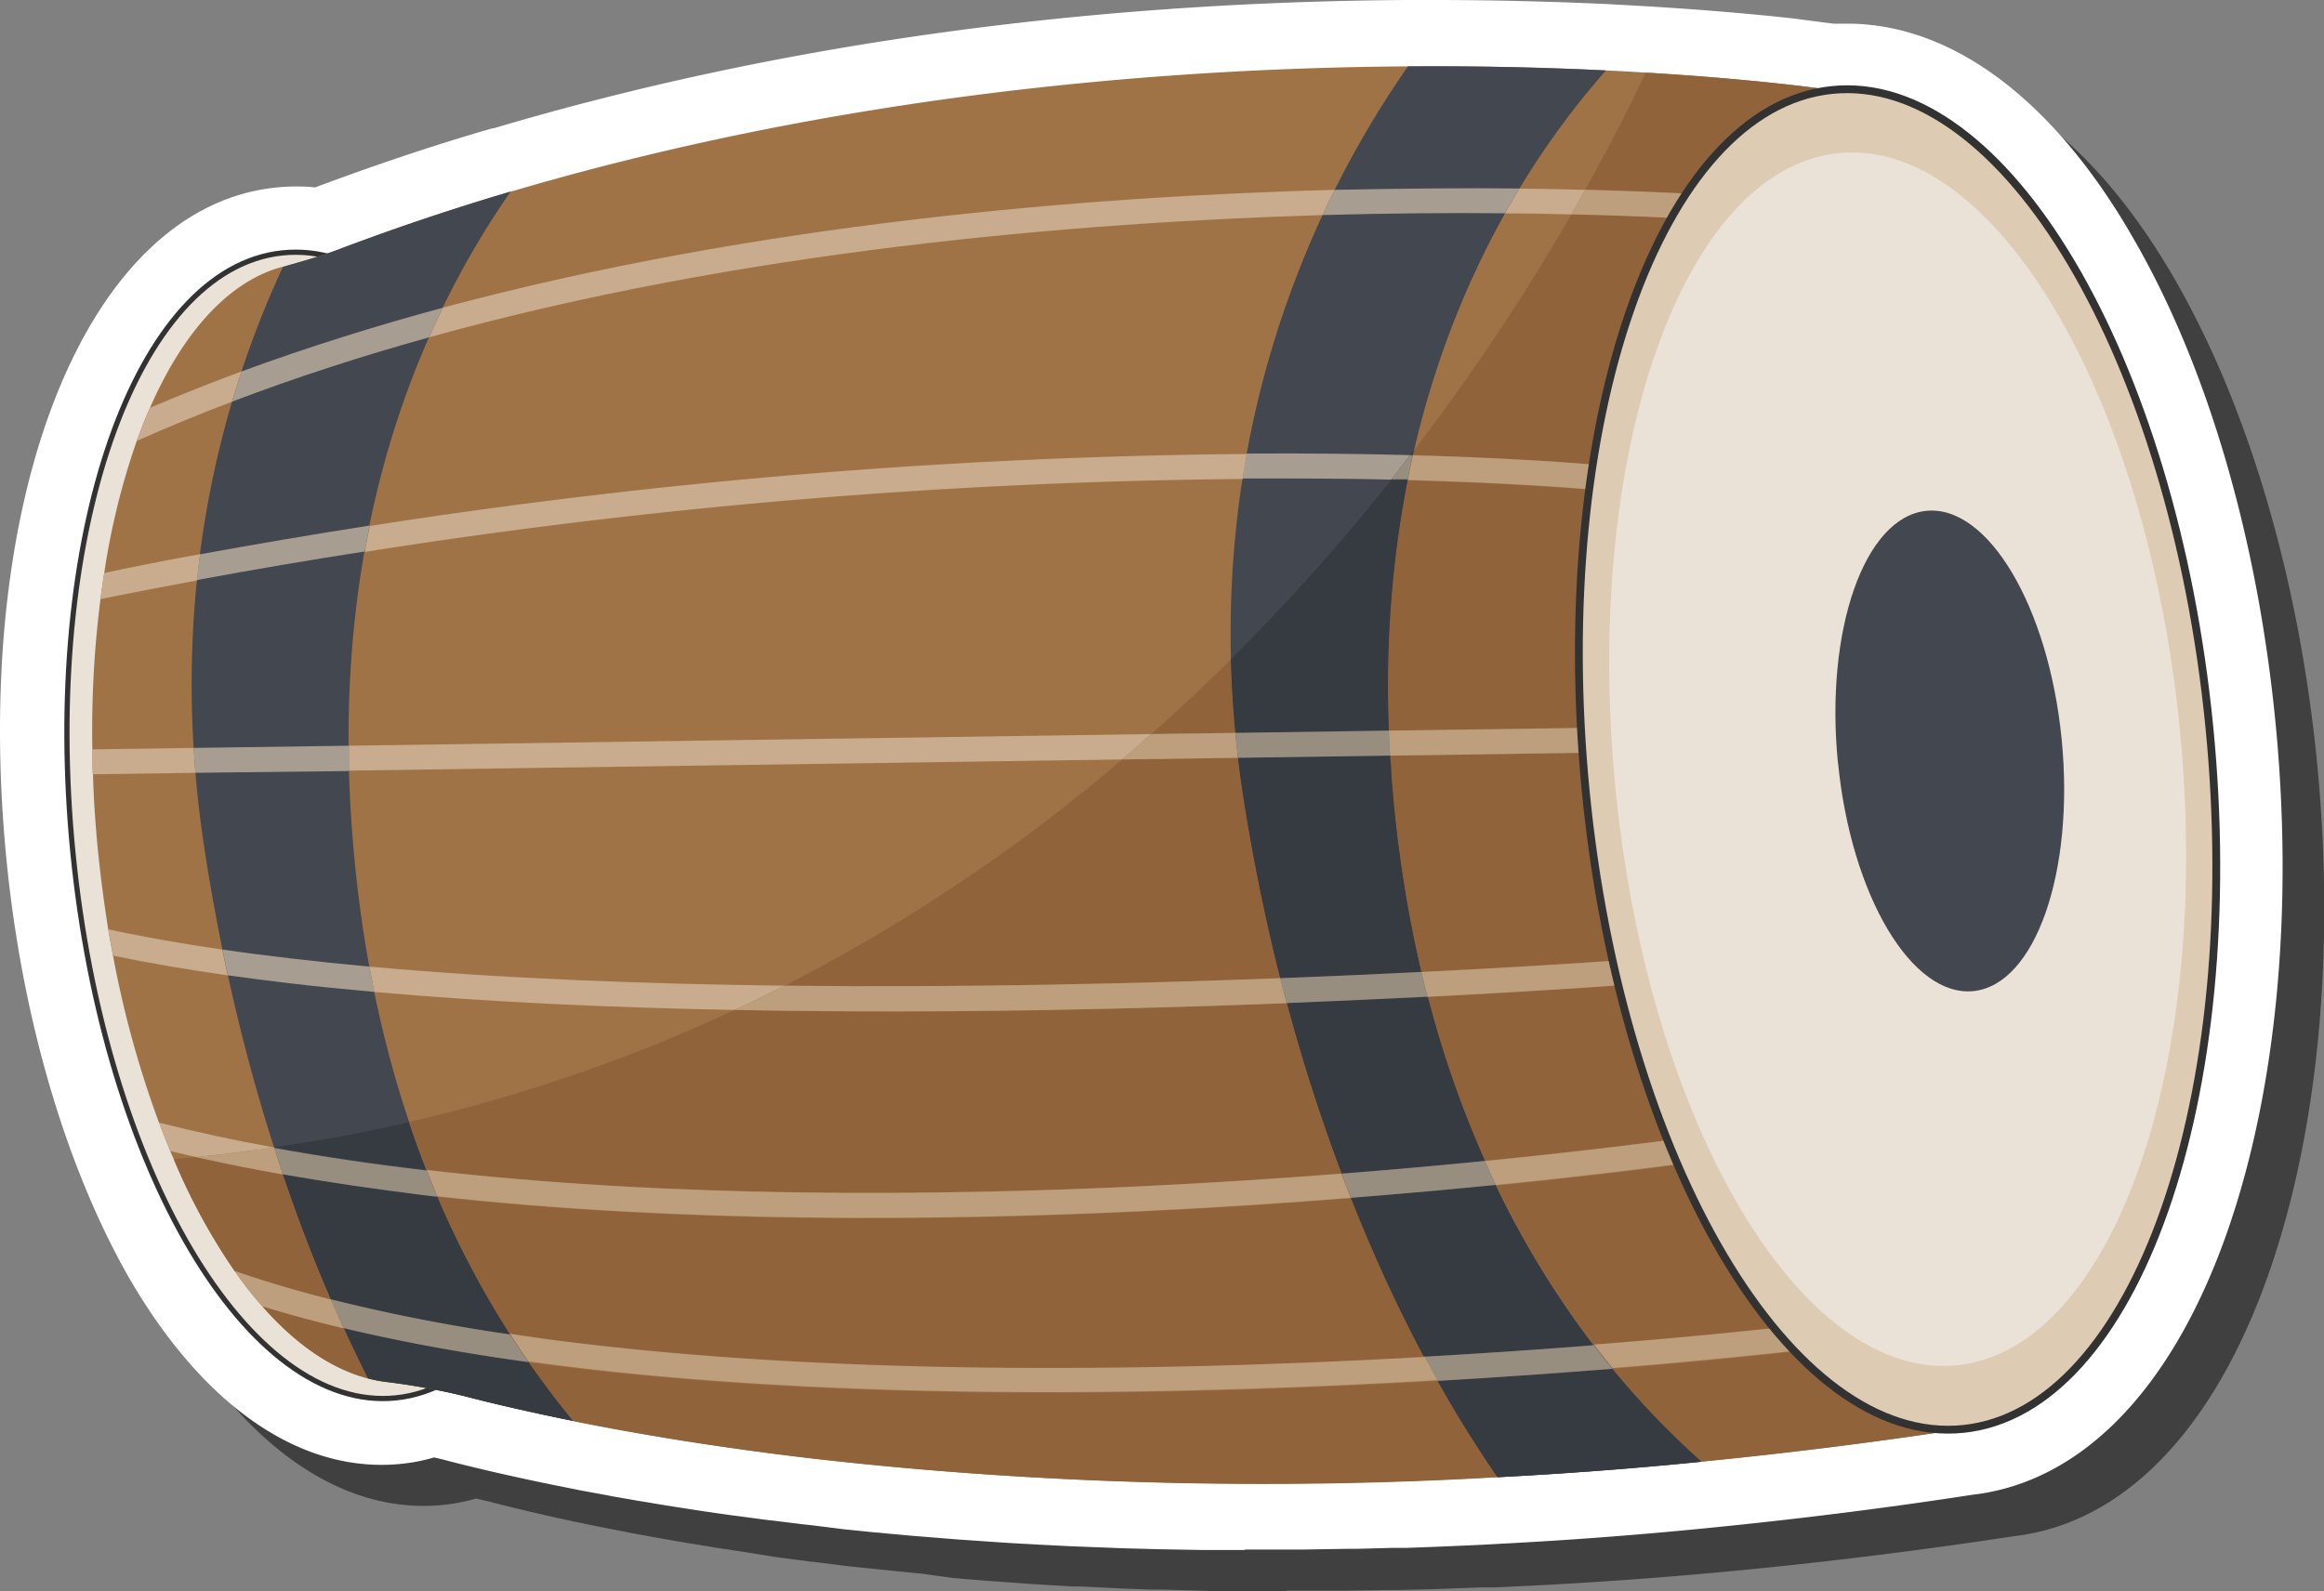 <svg id="Layer_1" data-name="Layer 1" xmlns="http://www.w3.org/2000/svg" width="222.98" height="152.74" viewBox="0 0 222.98 152.74">
  <rect x="0" y="0" width="222.98" height="152.74" fill="#808080" stroke="none"/>
  <defs>
    <style>
      .cls-1 {
        opacity: 0.5;
      }

      .cls-2 {
        fill: #fff;
      }

      .cls-3 {
        fill: #dd8f6c;
      }

      .cls-4 {
        fill: #e89c7c;
      }

      .cls-15, .cls-5 {
        fill: #eae2d6;
      }

      .cls-14, .cls-5 {
        stroke: #323232;
        stroke-miterlimit: 10;
      }

      .cls-5 {
        stroke-width: 0.5px;
      }

      .cls-6 {
        fill: #a07347;
      }

      .cls-7 {
        fill: #43474f;
      }

      .cls-8 {
        fill: #c8ac8d;
      }

      .cls-9 {
        fill: #a79d90;
      }

      .cls-10 {
        fill: #91633a;
      }

      .cls-11 {
        fill: #363a41;
      }

      .cls-12 {
        fill: #bd9e7d;
      }

      .cls-13 {
        fill: #988e80;
      }

      .cls-14 {
        fill: #ddcbb3;
        stroke-width: 0.75px;
      }
    </style>
  </defs>
  <g>
    <path class="cls-1" d="M123.41,152.74l-2.88,0-1.24,0c-1.32,0-2.62,0-3.91-.07h-.1l-3.75-.11-1.18,0-2.64-.1-1.24-.06-2.78-.14-.85,0-3.51-.21-.85-.06-2.61-.19-1.13-.08-2.36-.19-1-.09L88.2,151h-.11l-3-.3L82,150.38l-1-.11L78,149.89H77.9l-3-.39-.78-.11L71.74,149l-.47-.07-2.71-.41-.63-.11-2.09-.34-.63-.11c-.81-.13-1.62-.28-2.4-.42l-.45-.08-1.91-.35-.6-.12-2.15-.42c-4-.8-7.67-1.65-10.74-2.45l-1.27-.3a18.1,18.1,0,0,1-3.12.61,17.82,17.82,0,0,1-1.93.1c-9,0-17.69-6.52-24.43-18.35-6-10.55-10.13-24.66-11.61-39.74C1.16,51.56,12.28,23.81,30.45,21.92c.62-.06,1.25-.09,1.88-.09s1.24,0,1.86.09c5.49-2.05,11.22-4,17-5.67l.11,0C78.24,8.3,107.74,4.18,139,4h2.5c5.63,0,11.29.13,16.85.4,1.35.06,2.65.14,3.91.21l2.31.15,2.53.18,3,.24,1.58.15,2,.19,2.28.24,1.83.21,2.12.27c.44,0,.88,0,1.32,0,10.14,0,19.95,7.42,27.63,20.91,6.95,12.21,11.73,28.56,13.45,46,1.77,18.06.13,35.48-4.63,49.06-5.28,15.07-13.95,24-24.42,25.22-8.32,1.27-16.86,2.35-25.38,3.19-6.59.65-13.28,1.16-19.88,1.51l-4.52.22-1.36,0-3.17.12-1.44.05-3.35.08-1,0-4.21.06h-5.52Z"/>
    <path class="cls-2" d="M119.44,148.76l-2.89,0h-1.24l-3.91-.07h-.1l-3.75-.1-1.17-.05-2.65-.1-1.23-.05-2.79-.14-.85-.05c-1.18-.06-2.35-.13-3.5-.21l-.86-.06-2.61-.18-1.12-.09-2.36-.19-1-.08c-1.08-.1-2.14-.19-3.19-.3h-.1l-3-.3L78,146.4l-1-.11L74,145.92h-.09l-3-.4-.79-.1-2.43-.35-.47-.07-2.71-.42-.63-.1-2.09-.35-.62-.1-2.41-.42-.44-.09-1.92-.35-.6-.11-2.14-.43c-4-.8-7.68-1.65-10.74-2.44-.4-.11-.82-.21-1.28-.31a17,17,0,0,1-3.12.61,17.64,17.64,0,0,1-1.92.1c-9,0-17.7-6.51-24.44-18.34C6.23,111.68,2.1,97.57.62,82.5-2.81,47.59,8.3,19.84,26.48,18a16.61,16.61,0,0,1,1.87-.1c.62,0,1.24,0,1.87.09,5.49-2.05,11.21-4,17-5.67l.12,0C74.26,4.32,103.76.2,135.05,0h2.51c5.62,0,11.29.14,16.84.4l3.91.22,2.32.15,2.52.18,2.95.24,1.59.14,2,.19,2.28.24L173.8,2l2.11.27c.44,0,.88,0,1.32,0,10.14,0,20,7.43,27.63,20.91,7,12.21,11.73,28.56,13.45,46,1.78,18.06.13,35.49-4.62,49.07-5.28,15.07-13.95,24-24.43,25.21-8.32,1.28-16.85,2.35-25.37,3.19-6.6.66-13.29,1.17-19.89,1.51-1.51.09-3,.16-4.51.22l-1.36.06-3.17.12-1.45,0-3.34.09-1,0-4.21.07h-5.51Z"/>
    <g>
      <path class="cls-3" d="M36.58,34.41c1.17-2,2.48-3.81,3.67-5.68.62-.92,1.18-1.86,1.7-2.82a11.19,11.19,0,0,0,1.21-3.12,6.1,6.1,0,0,1-.29,3.53,13.75,13.75,0,0,1-1.56,3.17,18.67,18.67,0,0,1-2.14,2.7,14.41,14.41,0,0,1-2.59,2.22"/>
      <path class="cls-3" d="M47.5,25.14a4.85,4.85,0,0,1,1.3,3.08,7.51,7.51,0,0,1-.57,3.44,10.31,10.31,0,0,1-1.79,2.89c-.38.4-.77.79-1.18,1.15a15.37,15.37,0,0,1-1.34.94c.27-.5.58-.94.88-1.39s.55-.91.85-1.34a19.88,19.88,0,0,0,1.4-2.76,8.93,8.93,0,0,0,.45-6"/>
      <path class="cls-3" d="M48.42,29.35a7.27,7.27,0,0,1,4.51-1.14,3.39,3.39,0,0,1,2.32,1.28,4,4,0,0,1,.2,2.8,17.76,17.76,0,0,1-1.86,4.52,23.65,23.65,0,0,1-2.72,3.9c.59-1.49,1.22-2.93,1.82-4.37A28.8,28.8,0,0,0,54.19,32a3.06,3.06,0,0,0,0-1.83l-.07-.12L54,29.92a1.4,1.4,0,0,0-.36-.28,3.17,3.17,0,0,0-.88-.38,10.32,10.32,0,0,0-4.31.09"/>
      <path class="cls-3" d="M54.19,34.27a4.24,4.24,0,0,1,1.43-1.57,4.47,4.47,0,0,1,2-.76,3.3,3.3,0,0,1,2.12.5A3.12,3.12,0,0,1,61,34.11a10,10,0,0,0-1.72-.7,4.33,4.33,0,0,0-1.6-.11A17.57,17.57,0,0,0,54.19,34.27Z"/>
      <path class="cls-4" d="M50.86,25.41a7.25,7.25,0,0,0,5.28-1.57l-.61-.24a6.59,6.59,0,0,1-4.67,1.81"/>
      <path class="cls-5" d="M7,81.87c3,30.35,16.85,53.76,31,52.29S61.1,106.9,58.11,76.56s-16.85-53.75-31-52.29S4,51.53,7,81.87"/>
      <path class="cls-6" d="M15.26,107.74h0c.35.93.7,1.84,1.07,2.72.11.26.22.53.34.78A59.15,59.15,0,0,0,22.52,122a36.8,36.8,0,0,0,2.64,3.37v0c3.16,3.61,6.6,6,10.13,6.93a12.49,12.49,0,0,0,1.57.32A64.9,64.9,0,0,1,44.59,134c2.53.66,6,1.48,10.39,2.37,17,3.42,47.58,7.62,88.69,5.39,6.29-.33,12.82-.81,19.59-1.49,8-.79,16.42-1.82,25.12-3.16L175.75,8.64s-6.63-1-17.83-1.67c-1.22-.08-2.49-.15-3.83-.21-5.5-.27-11.9-.44-19-.39-23.41.15-54.41,2.68-86,12h0Q40.69,20.83,32.32,24c-1.69.64-3.44,1.11-5.17,1.61h-.07C21.91,27,17.54,31.93,14.39,39.14c-.45,1-.88,2.08-1.27,3.18A69.11,69.11,0,0,0,10,55c-.13.82-.25,1.66-.36,2.5a100.35,100.35,0,0,0-.78,14.46c0,.8,0,1.59.06,2.39.07,2.36.23,4.77.47,7.2.26,2.61.6,5.18,1,7.68.14.85.3,1.7.46,2.53a97.44,97.44,0,0,0,4.41,16"/>
      <path class="cls-7" d="M143.67,141.78c6.29-.33,12.82-.81,19.59-1.49-10.67-9.5-27.09-29.5-29.77-66.13-2.58-35.23,11.46-57.09,20.6-67.4-5.5-.27-11.9-.44-19-.39-8.87,12.69-21.13,37.23-15.66,71,5.21,32.18,16.58,53.24,24.24,64.39"/>
      <path class="cls-7" d="M35.29,132.28a12.49,12.49,0,0,0,1.57.32A64.9,64.9,0,0,1,44.59,134c2.53.66,6,1.48,10.39,2.37C45.59,125,35.44,106.52,33.67,78.12S40.71,30.3,49,18.38Q40.69,20.83,32.32,24c-1.69.64-3.44,1.11-5.17,1.61C20.87,39.12,16.06,57.93,19.58,81.2c3.35,22.12,9.65,39,15.71,51.08"/>
      <path class="cls-8" d="M23.16,35.65q-4.45,1.65-8.77,3.49h0c-.45,1-.88,2.08-1.27,3.18q4.49-2,9.14-3.77c.29-1,.59-1.95.9-2.9m104.9-17.43c-23.7.62-55.48,3.22-85.56,11.31-.44.92-.88,1.87-1.31,2.84,29.91-8.32,61.77-11,85.7-11.73.38-.82.77-1.63,1.17-2.42m24.05,0q-2.9-.08-6.32-.12c-.47.77-.93,1.56-1.39,2.38,2.28,0,4.41.05,6.37.1.46-.8.91-1.59,1.34-2.36"/>
      <path class="cls-9" d="M145.79,18.09c-5.14-.06-11.12,0-17.73.13-.4.79-.79,1.6-1.17,2.42,6.49-.18,12.39-.22,17.51-.17.46-.82.92-1.61,1.39-2.38"/>
      <path class="cls-9" d="M42.5,29.53c-6.56,1.77-13,3.8-19.34,6.12-.31,1-.61,1.92-.9,2.9,6.15-2.34,12.5-4.39,18.93-6.18.43-1,.87-1.92,1.31-2.84"/>
      <path class="cls-8" d="M19.18,53.2Q14.63,54,10,55h0c-.13.82-.25,1.66-.36,2.5,3.13-.63,6.21-1.22,9.27-1.79.09-.83.18-1.65.29-2.47m100.44-9.67a576.48,576.48,0,0,0-84.16,6.91c-.16.82-.32,1.65-.47,2.49a572.44,572.44,0,0,1,84.23-7c.12-.81.26-1.61.4-2.39"/>
      <path class="cls-9" d="M135.31,43.68c-4.56-.12-9.81-.19-15.69-.15-.14.78-.28,1.58-.4,2.39,5.27,0,10,0,14.26.11l1.83-2.35"/>
      <path class="cls-9" d="M35.46,50.44q-8,1.25-16.28,2.76c-.11.82-.2,1.64-.29,2.47q8.22-1.52,16.1-2.74c.15-.84.31-1.67.47-2.49"/>
      <path class="cls-8" d="M18.58,71.78l-9.74.14c0,.8,0,1.59.06,2.39l9.85-.14c-.07-.8-.12-1.6-.17-2.39m91.89-1.33-77,1.12c0,.79,0,1.58,0,2.39l74.18-1.07c1-.81,1.88-1.62,2.8-2.44"/>
      <path class="cls-9" d="M33.45,71.57l-14.87.21c.05.79.1,1.59.17,2.39L33.49,74c0-.81,0-1.6,0-2.39"/>
      <path class="cls-8" d="M10.39,89.19c.14.85.3,1.7.46,2.53,3.45.72,7.14,1.34,11,1.89-.18-.82-.36-1.64-.53-2.48-3.87-.56-7.53-1.2-10.95-1.94M75.27,94.6c-13.57-.16-27.3-.69-39.83-1.83.15.82.31,1.63.47,2.43,11.12,1,23,1.51,34.59,1.73,1.61-.75,3.21-1.53,4.77-2.33"/>
      <path class="cls-9" d="M35.44,92.77c-2.52-.23-5-.49-7.41-.77s-4.52-.55-6.69-.87c.17.84.35,1.66.53,2.48q2.88.4,5.9.76c2.65.31,5.37.58,8.14.83-.16-.8-.32-1.61-.47-2.43"/>
      <path class="cls-8" d="M15.26,107.75c.35.93.7,1.84,1.07,2.72l2.49.58c2.53-.26,5-.57,7.46-.92-3.78-.69-7.47-1.48-11-2.38"/>
      <path class="cls-10" d="M160.35,20.91c-2.39-.12-5.64-.25-9.58-.34A210.9,210.9,0,0,1,135.68,43.2c0,.16-.08.33-.11.49,8.06.23,13.93.62,17.25.89,1.45-9.39,4.05-17.52,7.53-23.67m12-12.7c-2.24-.26-5.52-.6-9.69-.92-1.48-.11-3.07-.22-4.76-.32h0c-1.42,3-3.35,6.84-5.81,11.24,4.13.11,7.41.25,9.67.37,3.83-5.79,8.57-9.37,13.95-9.94-.17,0-1.33-.19-3.36-.43"/>
      <path class="cls-11" d="M135.68,43.2l-.37.48h.26c0-.16.07-.33.11-.49"/>
      <path class="cls-10" d="M118.1,63.27q-3.63,3.63-7.63,7.18l8.06-.11c-.23-2.41-.37-4.76-.43-7.07M152.48,47c-3.36-.27-9.29-.67-17.42-.89a103.37,103.37,0,0,0-1.8,24.05l18.43-.26a124.73,124.73,0,0,1,.79-22.9"/>
      <path class="cls-11" d="M135.06,46.07l-1.58,0A196.55,196.55,0,0,1,118.1,63.27c.06,2.31.2,4.66.43,7.07l14.73-.22a103.37,103.37,0,0,1,1.8-24.05"/>
      <path class="cls-10" d="M118.78,72.73l-11.11.16A166.17,166.17,0,0,1,75.27,94.6c17,.2,33.75-.19,47.56-.72-1.3-5.13-2.45-10.62-3.4-16.49-.25-1.57-.47-3.13-.65-4.66m33.06-.48-18.46.27c0,.54.07,1.09.11,1.64a121.8,121.8,0,0,0,2.88,19.12c9-.45,15.57-.88,18.36-1.08A135.89,135.89,0,0,1,152.15,76c-.12-1.25-.22-2.5-.31-3.74"/>
      <path class="cls-11" d="M133.38,72.52l-14.6.21c.18,1.53.4,3.09.65,4.66.95,5.87,2.1,11.36,3.4,16.49,4.93-.19,9.48-.39,13.54-.6a121.8,121.8,0,0,1-2.88-19.12c0-.55-.08-1.1-.11-1.64"/>
      <path class="cls-10" d="M26.29,110.12h0m97.16-13.85c-6.87.27-14.48.5-22.46.65-9.3.17-19.75.22-30.49,0a157.27,157.27,0,0,1-31.24,10.76q.8,2.37,1.67,4.6c23.65,2.74,49.12,2.49,68.65,1.56,6.8-.33,13.24-.75,19.13-1.21-1.88-5-3.66-10.41-5.26-16.37m31.83-1.71c-2.49.18-9.1.63-18.32,1.1a99.61,99.61,0,0,0,5.49,15.76c8.43-.83,14.63-1.6,17.54-2a109.53,109.53,0,0,1-4.71-14.87"/>
      <path class="cls-11" d="M137,95.66c-4,.2-8.59.41-13.51.61,1.6,6,3.38,11.41,5.26,16.37,5-.39,9.64-.81,13.74-1.22A99.61,99.61,0,0,1,137,95.66"/>
      <path class="cls-11" d="M39.26,107.69c-4.2,1-8.52,1.78-13,2.43h0c4.74.86,9.62,1.57,14.59,2.15h0q-.87-2.24-1.67-4.6"/>
      <path class="cls-10" d="M18.82,111.05l-2.15.2A59.15,59.15,0,0,0,22.52,122h0c2.91,1,6,1.92,9.23,2.74-1.58-3.65-3.13-7.65-4.61-12q-4.25-.75-8.32-1.66M129.61,115c-6.1.49-12.8.93-19.9,1.27-19.28.93-44.3,1.19-67.75-1.42a90,90,0,0,0,7,13.26c2.42.36,4.87.68,7.37,1,26.68,3.1,57.15,2.49,80.36,1.17a147.49,147.49,0,0,1-7-15.25m31.33-3.24c-2.49.33-8.71,1.13-17.43,2a87.23,87.23,0,0,0,9.4,15.39c7.77-.61,13.82-1.22,17.35-1.59a65.52,65.52,0,0,1-9.32-15.8"/>
      <path class="cls-11" d="M143.51,113.72c-4.12.41-8.8.84-13.9,1.24a147.49,147.49,0,0,0,7,15.25c6-.34,11.44-.72,16.25-1.1a87.23,87.23,0,0,1-9.4-15.39"/>
      <path class="cls-11" d="M27.14,112.71c1.48,4.34,3,8.34,4.61,12a170.85,170.85,0,0,0,17.18,3.37,90,90,0,0,1-7-13.26l-1.31-.15c-4.58-.53-9.11-1.18-13.51-2"/>
      <path class="cls-10" d="M25.16,125.35c3.16,3.61,6.6,6,10.13,6.93Q34.14,130,33,127.47c-2.7-.64-5.32-1.35-7.82-2.12m112.77,7.18c-23.46,1.37-54.64,2.05-82-1.13-1.77-.21-3.52-.43-5.26-.67,1.43,2.06,2.86,3.94,4.28,5.66h0c6.07,1.22,13.87,2.54,23.25,3.63a387,387,0,0,0,65.44,1.76c-1.76-2.56-3.71-5.63-5.74-9.25m34.29-2.82c-2.9.32-9.1,1-17.52,1.66a80.27,80.27,0,0,0,8.56,8.92h0c8-.79,16.42-1.82,25.12-3.16h0a14.51,14.51,0,0,1-3.16,0c-4.5-.53-8.92-3.14-13-7.4"/>
      <path class="cls-11" d="M154.7,131.37c-4.91.39-10.57.8-16.77,1.16,2,3.62,4,6.69,5.74,9.25h0c6.29-.33,12.82-.81,19.59-1.49a80.27,80.27,0,0,1-8.56-8.92"/>
      <path class="cls-11" d="M33,127.47q1.16,2.53,2.31,4.81h0a12.49,12.49,0,0,0,1.57.32A64.9,64.9,0,0,1,44.59,134c2.53.66,6,1.48,10.39,2.37-1.42-1.72-2.85-3.6-4.28-5.66-6.2-.85-12.15-1.93-17.72-3.26"/>
      <path class="cls-12" d="M161.78,18.58c-2.26-.12-5.54-.26-9.67-.37-.43.77-.88,1.56-1.34,2.36,3.94.09,7.19.22,9.58.34.46-.81.94-1.59,1.43-2.33"/>
      <path class="cls-12" d="M152.82,44.58c-3.32-.27-9.19-.66-17.25-.89-.18.78-.35,1.57-.51,2.38,8.13.22,14.06.62,17.42.89.1-.8.22-1.6.34-2.38"/>
      <path class="cls-13" d="M135.57,43.69h-.26L133.48,46l1.58,0c.16-.81.33-1.6.51-2.38"/>
      <path class="cls-12" d="M118.53,70.34l-8.06.11c-.92.82-1.85,1.63-2.8,2.44l11.11-.16c-.1-.8-.18-1.6-.25-2.39m33.16-.48-18.43.26q0,1.18.12,2.4l18.46-.27c-.06-.8-.11-1.6-.15-2.39"/>
      <path class="cls-13" d="M133.26,70.12l-14.73.22c.07.79.15,1.59.25,2.39l14.6-.21q-.07-1.22-.12-2.4"/>
      <path class="cls-12" d="M122.83,93.88c-13.81.53-30.56.92-47.56.72-1.56.8-3.16,1.58-4.77,2.33,10.74.21,21.19.16,30.49,0,8-.15,15.59-.38,22.46-.65-.21-.79-.41-1.58-.62-2.39m31.9-1.68c-2.79.2-9.35.63-18.36,1.08.19.81.39,1.6.59,2.38,9.22-.47,15.83-.92,18.32-1.1-.19-.78-.37-1.56-.55-2.36"/>
      <path class="cls-13" d="M136.37,93.28c-4.06.21-8.61.41-13.54.6.21.81.41,1.6.62,2.39,4.92-.2,9.47-.41,13.51-.61-.2-.78-.4-1.57-.59-2.38"/>
      <path class="cls-12" d="M26.28,110.13c-2.45.35-4.93.66-7.46.92q4.08.92,8.32,1.66c-.28-.85-.57-1.71-.85-2.58h0m102.43,2.51c-5.89.46-12.33.88-19.13,1.21-19.53.93-45,1.18-68.65-1.56.33.85.68,1.69,1,2.52,23.45,2.61,48.47,2.35,67.75,1.42,7.1-.34,13.8-.78,19.9-1.27-.3-.76-.6-1.53-.9-2.32M160,109.43c-2.91.39-9.11,1.16-17.54,2,.35.79.7,1.55,1.06,2.3,8.72-.87,14.94-1.67,17.43-2-.33-.75-.64-1.51-.95-2.29"/>
      <path class="cls-13" d="M142.45,111.42c-4.1.41-8.72.83-13.74,1.22.3.79.6,1.56.9,2.32,5.1-.4,9.78-.83,13.9-1.24-.36-.75-.71-1.51-1.06-2.3"/>
      <path class="cls-13" d="M26.29,110.13c.28.87.57,1.73.85,2.58,4.4.77,8.93,1.42,13.51,2l1.31.15c-.35-.83-.7-1.67-1-2.52h0c-5-.58-9.85-1.29-14.59-2.15"/>
      <path class="cls-12" d="M22.52,122a36.8,36.8,0,0,0,2.64,3.37v0h0c2.5.77,5.12,1.48,7.82,2.12-.41-.9-.82-1.82-1.23-2.77-3.23-.82-6.32-1.73-9.23-2.74m114.14,8.25C113.45,131.53,83,132.14,56.3,129c-2.5-.29-4.95-.61-7.37-1,.59.92,1.18,1.81,1.77,2.66,1.74.24,3.49.46,5.26.67,27.33,3.18,58.51,2.5,82,1.13-.42-.75-.84-1.52-1.27-2.32m33.6-2.69c-3.53.37-9.58,1-17.35,1.59.6.78,1.2,1.53,1.79,2.26,8.42-.69,14.62-1.34,17.52-1.66-.66-.69-1.32-1.42-2-2.19"/>
      <path class="cls-13" d="M152.91,129.11c-4.81.38-10.29.76-16.25,1.1.43.8.85,1.57,1.27,2.32,6.2-.36,11.86-.77,16.77-1.16-.59-.73-1.19-1.48-1.79-2.26"/>
      <path class="cls-13" d="M31.75,124.7c.41,1,.82,1.87,1.23,2.77,5.57,1.33,11.52,2.41,17.72,3.26-.59-.85-1.18-1.74-1.77-2.66a170.85,170.85,0,0,1-17.18-3.37"/>
      <path class="cls-14" d="M152.15,76c3.49,35.48,19.71,62.85,36.23,61.14s27.09-31.87,23.6-67.36S192.27,6.92,175.75,8.64,148.67,40.51,152.15,76"/>
      <path class="cls-15" d="M155,75.7c3.16,32.11,17.84,56.88,32.79,55.33s24.52-28.85,21.36-61-17.83-56.89-32.79-55.33S151.84,43.58,155,75.7"/>
      <path class="cls-7" d="M176.35,73.19c1.25,12.73,7.07,22.54,13,21.93s9.71-11.43,8.46-24.16-7.07-22.54-13-21.93-9.72,11.43-8.47,24.16"/>
    </g>
  </g>
</svg>
